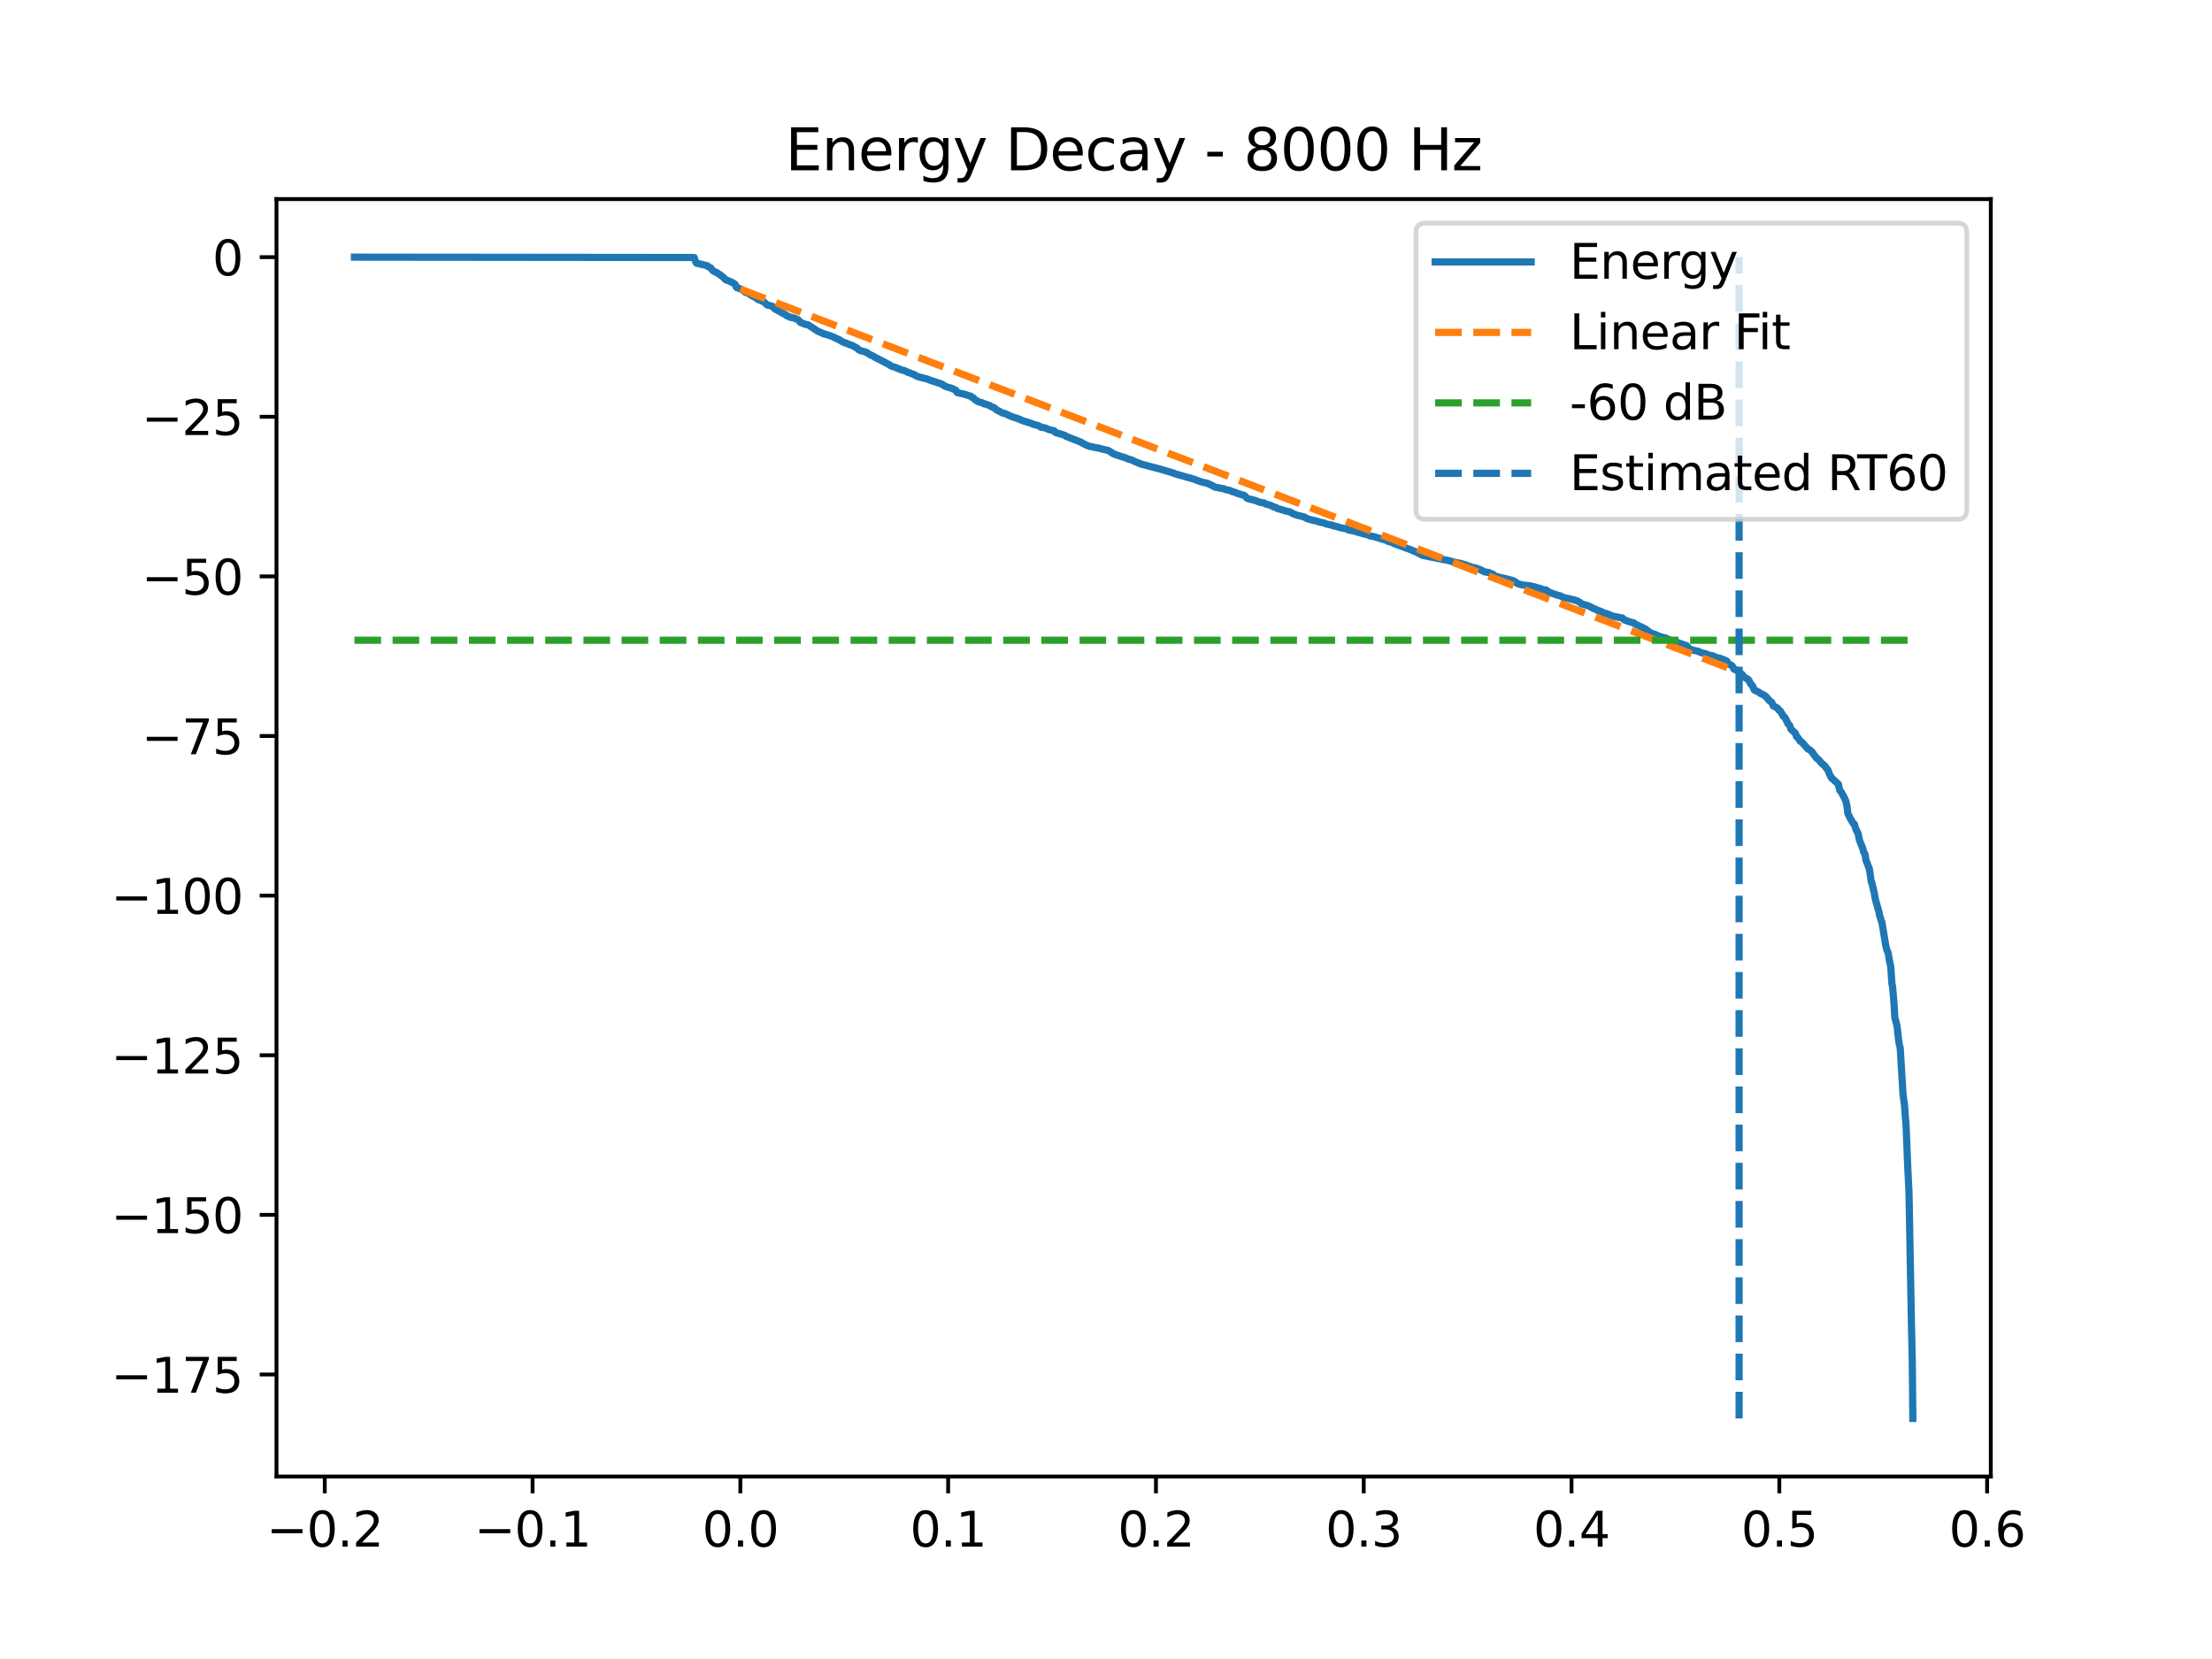 <?xml version="1.0" encoding="utf-8" standalone="no"?>
<!DOCTYPE svg PUBLIC "-//W3C//DTD SVG 1.1//EN"
  "http://www.w3.org/Graphics/SVG/1.1/DTD/svg11.dtd">
<svg xmlns:xlink="http://www.w3.org/1999/xlink" width="460.8pt" height="345.6pt" viewBox="0 0 460.8 345.6" xmlns="http://www.w3.org/2000/svg" version="1.1">
 <defs>
  <style type="text/css">*{stroke-linejoin: round; stroke-linecap: butt}</style>
 </defs>
 <g id="figure_1">
  <g id="patch_1">
   <path d="M 0 345.6 
L 460.8 345.6 
L 460.8 0 
L 0 0 
z
" style="fill: #ffffff"/>
  </g>
  <g id="axes_1">
   <g id="patch_2">
    <path d="M 57.6 307.584 
L 414.72 307.584 
L 414.72 41.472 
L 57.6 41.472 
z
" style="fill: #ffffff"/>
   </g>
   <g id="matplotlib.axis_1">
    <g id="xtick_1">
     <g id="line2d_1">
      <defs>
       <path id="m2e62c36690" d="M 0 0 
L 0 3.5 
" style="stroke: #000000; stroke-width: 0.8"/>
      </defs>
      <g>
       <use xlink:href="#m2e62c36690" x="67.655" y="307.584" style="stroke: #000000; stroke-width: 0.8"/>
      </g>
     </g>
     <g id="text_1">
      <!-- −0.2 -->
      <g transform="translate(55.514 322.182) scale(0.1 -0.1)">
       <defs>
        <path id="DejaVuSans-2212" d="M 678 2272 
L 4684 2272 
L 4684 1741 
L 678 1741 
L 678 2272 
z
" transform="scale(0.016)"/>
        <path id="DejaVuSans-30" d="M 2034 4250 
Q 1547 4250 1301 3770 
Q 1056 3291 1056 2328 
Q 1056 1369 1301 889 
Q 1547 409 2034 409 
Q 2525 409 2770 889 
Q 3016 1369 3016 2328 
Q 3016 3291 2770 3770 
Q 2525 4250 2034 4250 
z
M 2034 4750 
Q 2819 4750 3233 4129 
Q 3647 3509 3647 2328 
Q 3647 1150 3233 529 
Q 2819 -91 2034 -91 
Q 1250 -91 836 529 
Q 422 1150 422 2328 
Q 422 3509 836 4129 
Q 1250 4750 2034 4750 
z
" transform="scale(0.016)"/>
        <path id="DejaVuSans-2e" d="M 684 794 
L 1344 794 
L 1344 0 
L 684 0 
L 684 794 
z
" transform="scale(0.016)"/>
        <path id="DejaVuSans-32" d="M 1228 531 
L 3431 531 
L 3431 0 
L 469 0 
L 469 531 
Q 828 903 1448 1529 
Q 2069 2156 2228 2338 
Q 2531 2678 2651 2914 
Q 2772 3150 2772 3378 
Q 2772 3750 2511 3984 
Q 2250 4219 1831 4219 
Q 1534 4219 1204 4116 
Q 875 4013 500 3803 
L 500 4441 
Q 881 4594 1212 4672 
Q 1544 4750 1819 4750 
Q 2544 4750 2975 4387 
Q 3406 4025 3406 3419 
Q 3406 3131 3298 2873 
Q 3191 2616 2906 2266 
Q 2828 2175 2409 1742 
Q 1991 1309 1228 531 
z
" transform="scale(0.016)"/>
       </defs>
       <use xlink:href="#DejaVuSans-2212"/>
       <use xlink:href="#DejaVuSans-30" transform="translate(83.789 0)"/>
       <use xlink:href="#DejaVuSans-2e" transform="translate(147.412 0)"/>
       <use xlink:href="#DejaVuSans-32" transform="translate(179.199 0)"/>
      </g>
     </g>
    </g>
    <g id="xtick_2">
     <g id="line2d_2">
      <g>
       <use xlink:href="#m2e62c36690" x="110.943" y="307.584" style="stroke: #000000; stroke-width: 0.8"/>
      </g>
     </g>
     <g id="text_2">
      <!-- −0.1 -->
      <g transform="translate(98.801 322.182) scale(0.1 -0.1)">
       <defs>
        <path id="DejaVuSans-31" d="M 794 531 
L 1825 531 
L 1825 4091 
L 703 3866 
L 703 4441 
L 1819 4666 
L 2450 4666 
L 2450 531 
L 3481 531 
L 3481 0 
L 794 0 
L 794 531 
z
" transform="scale(0.016)"/>
       </defs>
       <use xlink:href="#DejaVuSans-2212"/>
       <use xlink:href="#DejaVuSans-30" transform="translate(83.789 0)"/>
       <use xlink:href="#DejaVuSans-2e" transform="translate(147.412 0)"/>
       <use xlink:href="#DejaVuSans-31" transform="translate(179.199 0)"/>
      </g>
     </g>
    </g>
    <g id="xtick_3">
     <g id="line2d_3">
      <g>
       <use xlink:href="#m2e62c36690" x="154.23" y="307.584" style="stroke: #000000; stroke-width: 0.8"/>
      </g>
     </g>
     <g id="text_3">
      <!-- 0.0 -->
      <g transform="translate(146.278 322.182) scale(0.1 -0.1)">
       <use xlink:href="#DejaVuSans-30"/>
       <use xlink:href="#DejaVuSans-2e" transform="translate(63.623 0)"/>
       <use xlink:href="#DejaVuSans-30" transform="translate(95.41 0)"/>
      </g>
     </g>
    </g>
    <g id="xtick_4">
     <g id="line2d_4">
      <g>
       <use xlink:href="#m2e62c36690" x="197.517" y="307.584" style="stroke: #000000; stroke-width: 0.8"/>
      </g>
     </g>
     <g id="text_4">
      <!-- 0.1 -->
      <g transform="translate(189.566 322.182) scale(0.1 -0.1)">
       <use xlink:href="#DejaVuSans-30"/>
       <use xlink:href="#DejaVuSans-2e" transform="translate(63.623 0)"/>
       <use xlink:href="#DejaVuSans-31" transform="translate(95.41 0)"/>
      </g>
     </g>
    </g>
    <g id="xtick_5">
     <g id="line2d_5">
      <g>
       <use xlink:href="#m2e62c36690" x="240.804" y="307.584" style="stroke: #000000; stroke-width: 0.8"/>
      </g>
     </g>
     <g id="text_5">
      <!-- 0.2 -->
      <g transform="translate(232.853 322.182) scale(0.1 -0.1)">
       <use xlink:href="#DejaVuSans-30"/>
       <use xlink:href="#DejaVuSans-2e" transform="translate(63.623 0)"/>
       <use xlink:href="#DejaVuSans-32" transform="translate(95.41 0)"/>
      </g>
     </g>
    </g>
    <g id="xtick_6">
     <g id="line2d_6">
      <g>
       <use xlink:href="#m2e62c36690" x="284.092" y="307.584" style="stroke: #000000; stroke-width: 0.8"/>
      </g>
     </g>
     <g id="text_6">
      <!-- 0.3 -->
      <g transform="translate(276.14 322.182) scale(0.1 -0.1)">
       <defs>
        <path id="DejaVuSans-33" d="M 2597 2516 
Q 3050 2419 3304 2112 
Q 3559 1806 3559 1356 
Q 3559 666 3084 287 
Q 2609 -91 1734 -91 
Q 1441 -91 1130 -33 
Q 819 25 488 141 
L 488 750 
Q 750 597 1062 519 
Q 1375 441 1716 441 
Q 2309 441 2620 675 
Q 2931 909 2931 1356 
Q 2931 1769 2642 2001 
Q 2353 2234 1838 2234 
L 1294 2234 
L 1294 2753 
L 1863 2753 
Q 2328 2753 2575 2939 
Q 2822 3125 2822 3475 
Q 2822 3834 2567 4026 
Q 2313 4219 1838 4219 
Q 1578 4219 1281 4162 
Q 984 4106 628 3988 
L 628 4550 
Q 988 4650 1302 4700 
Q 1616 4750 1894 4750 
Q 2613 4750 3031 4423 
Q 3450 4097 3450 3541 
Q 3450 3153 3228 2886 
Q 3006 2619 2597 2516 
z
" transform="scale(0.016)"/>
       </defs>
       <use xlink:href="#DejaVuSans-30"/>
       <use xlink:href="#DejaVuSans-2e" transform="translate(63.623 0)"/>
       <use xlink:href="#DejaVuSans-33" transform="translate(95.41 0)"/>
      </g>
     </g>
    </g>
    <g id="xtick_7">
     <g id="line2d_7">
      <g>
       <use xlink:href="#m2e62c36690" x="327.379" y="307.584" style="stroke: #000000; stroke-width: 0.8"/>
      </g>
     </g>
     <g id="text_7">
      <!-- 0.4 -->
      <g transform="translate(319.427 322.182) scale(0.1 -0.1)">
       <defs>
        <path id="DejaVuSans-34" d="M 2419 4116 
L 825 1625 
L 2419 1625 
L 2419 4116 
z
M 2253 4666 
L 3047 4666 
L 3047 1625 
L 3713 1625 
L 3713 1100 
L 3047 1100 
L 3047 0 
L 2419 0 
L 2419 1100 
L 313 1100 
L 313 1709 
L 2253 4666 
z
" transform="scale(0.016)"/>
       </defs>
       <use xlink:href="#DejaVuSans-30"/>
       <use xlink:href="#DejaVuSans-2e" transform="translate(63.623 0)"/>
       <use xlink:href="#DejaVuSans-34" transform="translate(95.41 0)"/>
      </g>
     </g>
    </g>
    <g id="xtick_8">
     <g id="line2d_8">
      <g>
       <use xlink:href="#m2e62c36690" x="370.666" y="307.584" style="stroke: #000000; stroke-width: 0.8"/>
      </g>
     </g>
     <g id="text_8">
      <!-- 0.5 -->
      <g transform="translate(362.715 322.182) scale(0.1 -0.1)">
       <defs>
        <path id="DejaVuSans-35" d="M 691 4666 
L 3169 4666 
L 3169 4134 
L 1269 4134 
L 1269 2991 
Q 1406 3038 1543 3061 
Q 1681 3084 1819 3084 
Q 2600 3084 3056 2656 
Q 3513 2228 3513 1497 
Q 3513 744 3044 326 
Q 2575 -91 1722 -91 
Q 1428 -91 1123 -41 
Q 819 9 494 109 
L 494 744 
Q 775 591 1075 516 
Q 1375 441 1709 441 
Q 2250 441 2565 725 
Q 2881 1009 2881 1497 
Q 2881 1984 2565 2268 
Q 2250 2553 1709 2553 
Q 1456 2553 1204 2497 
Q 953 2441 691 2322 
L 691 4666 
z
" transform="scale(0.016)"/>
       </defs>
       <use xlink:href="#DejaVuSans-30"/>
       <use xlink:href="#DejaVuSans-2e" transform="translate(63.623 0)"/>
       <use xlink:href="#DejaVuSans-35" transform="translate(95.41 0)"/>
      </g>
     </g>
    </g>
    <g id="xtick_9">
     <g id="line2d_9">
      <g>
       <use xlink:href="#m2e62c36690" x="413.953" y="307.584" style="stroke: #000000; stroke-width: 0.8"/>
      </g>
     </g>
     <g id="text_9">
      <!-- 0.6 -->
      <g transform="translate(406.002 322.182) scale(0.1 -0.1)">
       <defs>
        <path id="DejaVuSans-36" d="M 2113 2584 
Q 1688 2584 1439 2293 
Q 1191 2003 1191 1497 
Q 1191 994 1439 701 
Q 1688 409 2113 409 
Q 2538 409 2786 701 
Q 3034 994 3034 1497 
Q 3034 2003 2786 2293 
Q 2538 2584 2113 2584 
z
M 3366 4563 
L 3366 3988 
Q 3128 4100 2886 4159 
Q 2644 4219 2406 4219 
Q 1781 4219 1451 3797 
Q 1122 3375 1075 2522 
Q 1259 2794 1537 2939 
Q 1816 3084 2150 3084 
Q 2853 3084 3261 2657 
Q 3669 2231 3669 1497 
Q 3669 778 3244 343 
Q 2819 -91 2113 -91 
Q 1303 -91 875 529 
Q 447 1150 447 2328 
Q 447 3434 972 4092 
Q 1497 4750 2381 4750 
Q 2619 4750 2861 4703 
Q 3103 4656 3366 4563 
z
" transform="scale(0.016)"/>
       </defs>
       <use xlink:href="#DejaVuSans-30"/>
       <use xlink:href="#DejaVuSans-2e" transform="translate(63.623 0)"/>
       <use xlink:href="#DejaVuSans-36" transform="translate(95.41 0)"/>
      </g>
     </g>
    </g>
   </g>
   <g id="matplotlib.axis_2">
    <g id="ytick_1">
     <g id="line2d_10">
      <defs>
       <path id="m731a2d8dc5" d="M 0 0 
L -3.5 0 
" style="stroke: #000000; stroke-width: 0.8"/>
      </defs>
      <g>
       <use xlink:href="#m731a2d8dc5" x="57.6" y="286.33" style="stroke: #000000; stroke-width: 0.8"/>
      </g>
     </g>
     <g id="text_10">
      <!-- −175 -->
      <g transform="translate(23.133 290.13) scale(0.1 -0.1)">
       <defs>
        <path id="DejaVuSans-37" d="M 525 4666 
L 3525 4666 
L 3525 4397 
L 1831 0 
L 1172 0 
L 2766 4134 
L 525 4134 
L 525 4666 
z
" transform="scale(0.016)"/>
       </defs>
       <use xlink:href="#DejaVuSans-2212"/>
       <use xlink:href="#DejaVuSans-31" transform="translate(83.789 0)"/>
       <use xlink:href="#DejaVuSans-37" transform="translate(147.412 0)"/>
       <use xlink:href="#DejaVuSans-35" transform="translate(211.035 0)"/>
      </g>
     </g>
    </g>
    <g id="ytick_2">
     <g id="line2d_11">
      <g>
       <use xlink:href="#m731a2d8dc5" x="57.6" y="253.079" style="stroke: #000000; stroke-width: 0.8"/>
      </g>
     </g>
     <g id="text_11">
      <!-- −150 -->
      <g transform="translate(23.133 256.878) scale(0.1 -0.1)">
       <use xlink:href="#DejaVuSans-2212"/>
       <use xlink:href="#DejaVuSans-31" transform="translate(83.789 0)"/>
       <use xlink:href="#DejaVuSans-35" transform="translate(147.412 0)"/>
       <use xlink:href="#DejaVuSans-30" transform="translate(211.035 0)"/>
      </g>
     </g>
    </g>
    <g id="ytick_3">
     <g id="line2d_12">
      <g>
       <use xlink:href="#m731a2d8dc5" x="57.6" y="219.827" style="stroke: #000000; stroke-width: 0.8"/>
      </g>
     </g>
     <g id="text_12">
      <!-- −125 -->
      <g transform="translate(23.133 223.626) scale(0.1 -0.1)">
       <use xlink:href="#DejaVuSans-2212"/>
       <use xlink:href="#DejaVuSans-31" transform="translate(83.789 0)"/>
       <use xlink:href="#DejaVuSans-32" transform="translate(147.412 0)"/>
       <use xlink:href="#DejaVuSans-35" transform="translate(211.035 0)"/>
      </g>
     </g>
    </g>
    <g id="ytick_4">
     <g id="line2d_13">
      <g>
       <use xlink:href="#m731a2d8dc5" x="57.6" y="186.575" style="stroke: #000000; stroke-width: 0.8"/>
      </g>
     </g>
     <g id="text_13">
      <!-- −100 -->
      <g transform="translate(23.133 190.374) scale(0.1 -0.1)">
       <use xlink:href="#DejaVuSans-2212"/>
       <use xlink:href="#DejaVuSans-31" transform="translate(83.789 0)"/>
       <use xlink:href="#DejaVuSans-30" transform="translate(147.412 0)"/>
       <use xlink:href="#DejaVuSans-30" transform="translate(211.035 0)"/>
      </g>
     </g>
    </g>
    <g id="ytick_5">
     <g id="line2d_14">
      <g>
       <use xlink:href="#m731a2d8dc5" x="57.6" y="153.323" style="stroke: #000000; stroke-width: 0.8"/>
      </g>
     </g>
     <g id="text_14">
      <!-- −75 -->
      <g transform="translate(29.495 157.123) scale(0.1 -0.1)">
       <use xlink:href="#DejaVuSans-2212"/>
       <use xlink:href="#DejaVuSans-37" transform="translate(83.789 0)"/>
       <use xlink:href="#DejaVuSans-35" transform="translate(147.412 0)"/>
      </g>
     </g>
    </g>
    <g id="ytick_6">
     <g id="line2d_15">
      <g>
       <use xlink:href="#m731a2d8dc5" x="57.6" y="120.072" style="stroke: #000000; stroke-width: 0.8"/>
      </g>
     </g>
     <g id="text_15">
      <!-- −50 -->
      <g transform="translate(29.495 123.871) scale(0.1 -0.1)">
       <use xlink:href="#DejaVuSans-2212"/>
       <use xlink:href="#DejaVuSans-35" transform="translate(83.789 0)"/>
       <use xlink:href="#DejaVuSans-30" transform="translate(147.412 0)"/>
      </g>
     </g>
    </g>
    <g id="ytick_7">
     <g id="line2d_16">
      <g>
       <use xlink:href="#m731a2d8dc5" x="57.6" y="86.82" style="stroke: #000000; stroke-width: 0.8"/>
      </g>
     </g>
     <g id="text_16">
      <!-- −25 -->
      <g transform="translate(29.495 90.619) scale(0.1 -0.1)">
       <use xlink:href="#DejaVuSans-2212"/>
       <use xlink:href="#DejaVuSans-32" transform="translate(83.789 0)"/>
       <use xlink:href="#DejaVuSans-35" transform="translate(147.412 0)"/>
      </g>
     </g>
    </g>
    <g id="ytick_8">
     <g id="line2d_17">
      <g>
       <use xlink:href="#m731a2d8dc5" x="57.6" y="53.568" style="stroke: #000000; stroke-width: 0.8"/>
      </g>
     </g>
     <g id="text_17">
      <!-- 0 -->
      <g transform="translate(44.237 57.367) scale(0.1 -0.1)">
       <use xlink:href="#DejaVuSans-30"/>
      </g>
     </g>
    </g>
   </g>
   <g id="line2d_18">
    <path d="M 73.833 53.568 
L 144.607 53.642 
L 144.869 54.41 
L 144.932 54.511 
L 145.085 54.819 
L 147.322 55.348 
L 147.475 55.51 
L 148.115 55.843 
L 148.287 56.137 
L 148.458 56.292 
L 148.602 56.452 
L 148.855 56.602 
L 149.162 56.705 
L 149.333 56.812 
L 149.946 57.191 
L 150.118 57.337 
L 150.614 57.697 
L 150.758 57.855 
L 151.155 58.264 
L 151.317 58.322 
L 152.372 58.757 
L 152.652 58.917 
L 153.157 59.256 
L 153.31 59.651 
L 153.364 59.75 
L 153.535 59.949 
L 153.806 59.981 
L 153.986 60.086 
L 154.266 60.224 
L 154.582 60.352 
L 154.771 60.49 
L 154.924 60.589 
L 155.159 60.772 
L 155.249 60.885 
L 155.438 60.93 
L 155.781 61.031 
L 156.033 61.209 
L 156.412 61.44 
L 156.566 61.545 
L 156.863 61.723 
L 157.711 62.141 
L 157.873 62.373 
L 158.531 62.616 
L 158.694 62.712 
L 158.91 62.77 
L 159.235 62.973 
L 159.812 63.53 
L 160.299 63.646 
L 160.588 63.719 
L 160.984 63.841 
L 161.336 64.273 
L 161.715 64.522 
L 161.985 64.614 
L 162.112 64.742 
L 162.463 64.912 
L 162.662 65.023 
L 162.842 65.162 
L 163.23 65.31 
L 163.455 65.424 
L 163.924 65.809 
L 164.078 65.848 
L 164.411 65.972 
L 164.574 66.087 
L 165.268 66.205 
L 165.593 66.312 
L 165.764 66.434 
L 166.179 66.562 
L 166.386 66.722 
L 166.765 67.192 
L 167.144 67.302 
L 167.775 67.571 
L 168.37 67.674 
L 168.587 67.828 
L 170.318 68.974 
L 171.346 69.417 
L 171.536 69.528 
L 172.041 69.646 
L 172.952 69.944 
L 173.195 70.041 
L 173.511 70.161 
L 173.691 70.225 
L 174.07 70.459 
L 174.385 70.565 
L 174.584 70.67 
L 174.881 70.788 
L 175.116 70.982 
L 175.332 71.08 
L 175.477 71.201 
L 176.162 71.448 
L 176.306 71.505 
L 176.568 71.611 
L 177.199 71.862 
L 177.542 71.982 
L 178.29 72.389 
L 178.579 72.539 
L 178.75 72.74 
L 178.867 72.82 
L 179.012 72.94 
L 179.291 73.055 
L 179.878 73.199 
L 180.455 73.384 
L 180.797 73.57 
L 180.924 73.698 
L 181.131 73.819 
L 181.952 74.229 
L 182.186 74.365 
L 182.403 74.504 
L 182.583 74.616 
L 182.917 74.734 
L 183.106 74.844 
L 185.406 76.056 
L 185.505 76.163 
L 185.766 76.305 
L 186.605 76.554 
L 186.849 76.698 
L 187.209 76.807 
L 187.588 76.982 
L 187.768 77.059 
L 188.255 77.17 
L 188.76 77.356 
L 189.085 77.544 
L 189.554 77.689 
L 189.779 77.795 
L 190.005 77.89 
L 190.483 78.037 
L 190.654 78.205 
L 190.934 78.326 
L 191.078 78.391 
L 191.394 78.507 
L 191.89 78.632 
L 193.062 78.938 
L 193.324 79.02 
L 193.612 79.153 
L 196.137 79.993 
L 196.399 80.16 
L 196.651 80.276 
L 196.823 80.442 
L 197.156 80.559 
L 197.472 80.665 
L 198.157 80.859 
L 199.104 81.286 
L 199.393 81.763 
L 200.078 81.946 
L 200.583 82.045 
L 201.061 82.173 
L 201.729 82.395 
L 202.27 82.562 
L 202.423 82.746 
L 202.73 82.852 
L 202.982 83.144 
L 203.514 83.506 
L 203.686 83.653 
L 204.714 83.936 
L 204.876 84.082 
L 205.399 84.199 
L 206.193 84.504 
L 206.373 84.612 
L 206.553 84.756 
L 206.995 84.87 
L 207.338 85.145 
L 207.536 85.339 
L 208.691 85.951 
L 208.862 86.056 
L 209.556 86.208 
L 209.935 86.442 
L 210.161 86.517 
L 210.404 86.642 
L 210.81 86.79 
L 211.071 86.896 
L 211.261 86.95 
L 211.766 87.112 
L 211.955 87.165 
L 212.271 87.299 
L 213.11 87.665 
L 213.56 87.798 
L 214.913 88.215 
L 215.184 88.379 
L 216.149 88.608 
L 216.5 88.729 
L 216.843 89.009 
L 217.132 89.043 
L 217.763 89.154 
L 218.061 89.3 
L 218.403 89.453 
L 218.575 89.503 
L 219.603 89.742 
L 219.801 90.031 
L 219.945 90.127 
L 220.414 90.252 
L 220.811 90.376 
L 221.722 90.647 
L 221.875 90.738 
L 222.038 90.856 
L 222.182 90.94 
L 222.804 91.156 
L 222.984 91.278 
L 223.417 91.395 
L 223.598 91.5 
L 223.904 91.606 
L 224.301 91.751 
L 224.68 91.922 
L 224.923 91.994 
L 225.176 92.125 
L 226.348 92.765 
L 226.493 92.805 
L 226.871 92.937 
L 227.043 92.998 
L 227.683 93.109 
L 227.908 93.188 
L 228.864 93.35 
L 229.955 93.642 
L 230.253 93.706 
L 230.758 93.808 
L 230.92 93.868 
L 231.579 94.272 
L 231.741 94.417 
L 231.958 94.527 
L 232.246 94.652 
L 233.752 95.166 
L 234.293 95.309 
L 235.006 95.609 
L 235.917 95.88 
L 236.106 96.007 
L 237.053 96.419 
L 237.206 96.449 
L 237.45 96.556 
L 237.603 96.641 
L 242.112 97.845 
L 242.5 97.959 
L 242.662 98.014 
L 244.394 98.527 
L 244.718 98.685 
L 248.849 99.858 
L 249.101 99.972 
L 249.516 100.122 
L 249.886 100.261 
L 250.625 100.475 
L 250.769 100.524 
L 251.41 100.634 
L 252.907 101.336 
L 253.042 101.464 
L 255.044 101.842 
L 255.351 102.003 
L 256.171 102.145 
L 256.424 102.294 
L 256.622 102.379 
L 257.425 102.608 
L 257.741 102.786 
L 259.265 103.234 
L 259.697 103.712 
L 259.896 103.849 
L 261.167 104.175 
L 261.546 104.285 
L 261.699 104.344 
L 261.997 104.462 
L 262.547 104.664 
L 263.368 104.78 
L 263.593 104.946 
L 263.729 105.021 
L 264.225 105.141 
L 264.432 105.198 
L 264.757 105.309 
L 265.37 105.63 
L 265.848 105.737 
L 266.1 105.94 
L 266.551 106.048 
L 266.93 106.168 
L 267.372 106.291 
L 267.715 106.442 
L 267.922 106.487 
L 268.689 106.613 
L 268.941 106.776 
L 269.085 106.837 
L 269.302 107.006 
L 269.437 107.057 
L 269.951 107.222 
L 270.141 107.324 
L 270.492 107.392 
L 271.214 107.577 
L 271.619 107.68 
L 271.926 107.808 
L 272.079 107.95 
L 272.44 108.071 
L 272.837 108.221 
L 273.477 108.359 
L 273.658 108.414 
L 274.388 108.555 
L 274.632 108.692 
L 275.101 108.802 
L 275.56 108.895 
L 276.056 109.014 
L 276.291 109.157 
L 277.337 109.365 
L 277.59 109.422 
L 277.698 109.532 
L 277.914 109.576 
L 278.491 109.686 
L 278.888 109.818 
L 279.24 109.933 
L 279.943 110.063 
L 280.457 110.173 
L 280.62 110.246 
L 280.854 110.375 
L 281.016 110.444 
L 281.792 110.557 
L 284.272 111.274 
L 284.912 111.393 
L 285.363 111.644 
L 286.067 111.756 
L 287.708 112.235 
L 287.924 112.317 
L 288.447 112.43 
L 289.016 112.664 
L 289.187 112.781 
L 290.044 113.011 
L 290.224 113.11 
L 290.377 113.23 
L 293.633 114.422 
L 293.84 114.508 
L 294.129 114.612 
L 294.544 114.801 
L 294.787 114.918 
L 295.076 115.032 
L 295.337 115.155 
L 296.185 115.632 
L 296.6 115.742 
L 299.567 116.338 
L 299.774 116.385 
L 302.002 116.822 
L 302.182 116.902 
L 302.606 117.015 
L 303.237 117.168 
L 303.427 117.201 
L 304.004 117.314 
L 304.374 117.398 
L 305.438 117.696 
L 305.753 117.88 
L 306.258 117.999 
L 306.475 118.126 
L 306.736 118.199 
L 307.413 118.312 
L 308.143 118.595 
L 308.333 118.639 
L 308.549 118.762 
L 308.729 118.852 
L 309 118.995 
L 309.252 119.124 
L 310.109 119.266 
L 310.262 119.305 
L 310.434 119.421 
L 310.587 119.532 
L 310.912 119.577 
L 311.11 119.682 
L 311.336 119.952 
L 312.364 120.253 
L 312.797 120.365 
L 313.148 120.423 
L 314.077 120.635 
L 314.375 120.747 
L 314.898 120.864 
L 315.565 121.128 
L 315.809 121.345 
L 315.962 121.456 
L 316.178 121.592 
L 316.539 121.701 
L 316.783 121.768 
L 317.342 121.88 
L 318.938 122.064 
L 319.885 122.33 
L 320.227 122.43 
L 321.021 122.639 
L 321.174 122.764 
L 322.148 122.937 
L 322.329 123.088 
L 322.5 123.261 
L 323.231 123.56 
L 323.411 123.624 
L 324.277 123.92 
L 324.439 123.999 
L 325.025 124.115 
L 325.584 124.429 
L 327.974 124.978 
L 328.182 125.066 
L 328.587 125.177 
L 328.903 125.397 
L 329.219 125.54 
L 329.462 125.795 
L 330.445 126.081 
L 330.86 126.196 
L 331.076 126.305 
L 331.699 126.617 
L 331.888 126.741 
L 332.402 126.899 
L 332.519 126.998 
L 332.682 127.124 
L 333.178 127.239 
L 333.583 127.414 
L 333.782 127.524 
L 334.161 127.711 
L 334.648 127.824 
L 334.963 127.93 
L 335.107 127.997 
L 335.865 128.313 
L 336.045 128.371 
L 337.993 128.751 
L 338.417 129.157 
L 339.193 129.422 
L 339.346 129.495 
L 339.95 129.658 
L 340.365 129.753 
L 340.573 129.974 
L 342.602 130.933 
L 342.782 131.05 
L 343.043 131.252 
L 343.269 131.396 
L 343.512 131.61 
L 343.81 131.802 
L 343.981 131.924 
L 344.775 132.154 
L 345.271 132.385 
L 345.578 132.506 
L 345.785 132.621 
L 347.084 132.935 
L 347.949 133.383 
L 348.337 133.533 
L 348.878 133.695 
L 349.311 133.804 
L 351.385 134.516 
L 351.8 135.093 
L 352.449 135.365 
L 352.873 135.49 
L 353.189 135.555 
L 353.892 135.701 
L 354.208 135.909 
L 354.424 135.967 
L 355.245 136.171 
L 355.471 136.248 
L 355.759 136.384 
L 356.048 136.476 
L 356.652 136.588 
L 356.913 136.661 
L 357.265 136.819 
L 357.473 136.985 
L 358.257 137.109 
L 358.41 137.186 
L 359.267 137.482 
L 359.402 137.545 
L 359.727 137.733 
L 360.088 138.295 
L 360.449 138.488 
L 360.701 138.614 
L 360.836 138.714 
L 361.242 139.405 
L 361.585 139.513 
L 362.189 139.966 
L 362.433 140.075 
L 363.055 140.65 
L 363.28 141.046 
L 363.542 141.19 
L 363.731 141.296 
L 364.047 141.433 
L 364.308 141.667 
L 364.552 142.23 
L 364.786 142.545 
L 365.003 142.771 
L 365.165 143.034 
L 365.436 143.713 
L 365.634 143.83 
L 365.787 143.901 
L 366.464 144.228 
L 366.626 144.396 
L 366.761 144.484 
L 367.041 144.599 
L 367.302 144.709 
L 367.862 145.058 
L 368.168 145.484 
L 368.312 145.594 
L 368.493 145.868 
L 369.106 146.335 
L 369.395 147.042 
L 370.062 147.387 
L 370.323 147.545 
L 370.513 147.891 
L 370.666 147.955 
L 370.838 148.085 
L 370.946 148.268 
L 371.117 148.509 
L 371.189 148.642 
L 371.379 149.031 
L 371.514 149.224 
L 371.721 149.337 
L 371.857 149.542 
L 372.01 149.777 
L 372.163 150.142 
L 372.479 150.784 
L 372.569 150.908 
L 372.813 151.089 
L 372.948 151.467 
L 373.083 151.9 
L 373.94 152.679 
L 374.03 152.772 
L 374.273 153.473 
L 374.454 153.581 
L 374.58 153.771 
L 374.715 153.905 
L 374.769 154.023 
L 375.013 154.41 
L 375.283 154.513 
L 376.636 156.037 
L 376.925 156.149 
L 377.078 156.279 
L 377.258 156.417 
L 377.403 156.538 
L 378.413 157.932 
L 378.629 158.065 
L 378.828 158.241 
L 379.053 158.472 
L 379.224 158.714 
L 379.459 158.969 
L 379.603 159.112 
L 379.775 159.228 
L 380.243 159.666 
L 380.424 159.987 
L 380.821 160.43 
L 381.055 161.127 
L 381.082 161.221 
L 381.56 162.108 
L 381.75 162.236 
L 382.967 163.356 
L 383.084 163.993 
L 383.283 164.698 
L 383.463 164.869 
L 383.607 165.085 
L 384.266 166.299 
L 384.41 166.692 
L 384.509 166.813 
L 384.771 168.008 
L 384.942 169.459 
L 385.086 169.79 
L 385.176 169.885 
L 385.402 170.426 
L 385.465 170.536 
L 386.078 171.534 
L 386.286 171.667 
L 386.466 172.293 
L 386.746 173.033 
L 386.863 173.244 
L 387.016 173.524 
L 387.061 173.572 
L 387.305 174.733 
L 387.377 175.088 
L 387.512 175.386 
L 387.62 175.704 
L 387.756 176.048 
L 387.819 176.115 
L 388.008 176.699 
L 388.062 176.793 
L 388.243 177.535 
L 388.351 177.632 
L 388.495 177.915 
L 388.531 177.991 
L 388.712 179.259 
L 388.901 179.643 
L 389.135 180.251 
L 389.289 180.666 
L 389.37 180.776 
L 389.388 180.881 
L 389.541 181.777 
L 389.559 181.823 
L 389.812 183.703 
L 389.911 183.813 
L 390.028 184.262 
L 390.371 185.745 
L 390.425 185.864 
L 390.596 186.969 
L 390.759 187.646 
L 391.408 189.935 
L 391.57 190.793 
L 391.615 190.861 
L 391.958 191.998 
L 392.03 192.073 
L 392.815 196.849 
L 392.977 197.557 
L 393.121 198.034 
L 393.203 198.13 
L 393.383 198.737 
L 393.41 198.96 
L 393.581 199.989 
L 393.87 201.337 
L 394.141 205.134 
L 394.24 205.36 
L 394.537 208.742 
L 394.736 212.016 
L 394.979 212.953 
L 395.024 213.04 
L 395.223 213.968 
L 395.43 215.958 
L 395.619 217.401 
L 395.845 218.315 
L 396.44 228.094 
L 396.467 228.196 
L 396.765 230.454 
L 396.927 232.785 
L 397.053 234.103 
L 397.288 239.9 
L 397.432 243.451 
L 397.676 248.279 
L 398.19 275.932 
L 398.37 284.004 
L 398.478 295.488 
L 398.478 295.488 
" clip-path="url(#p4d57a125dd)" style="fill: none; stroke: #1f77b4; stroke-width: 1.5; stroke-linecap: square"/>
   </g>
   <g id="line2d_19">
    <path d="M 154.23 60.219 
L 362.288 140.023 
" clip-path="url(#p4d57a125dd)" style="fill: none; stroke-dasharray: 5.55,2.4; stroke-dashoffset: 0; stroke: #ff7f0e; stroke-width: 1.5"/>
   </g>
   <g id="line2d_20">
    <path d="M 73.833 133.372 
L 398.487 133.372 
L 398.487 133.372 
" clip-path="url(#p4d57a125dd)" style="fill: none; stroke-dasharray: 5.55,2.4; stroke-dashoffset: 0; stroke: #2ca02c; stroke-width: 1.5"/>
   </g>
   <g id="LineCollection_1">
    <path d="M 362.288 295.488 
L 362.288 53.568 
" clip-path="url(#p4d57a125dd)" style="fill: none; stroke-dasharray: 5.55,2.4; stroke-dashoffset: 0; stroke: #1f77b4; stroke-width: 1.5"/>
   </g>
   <g id="patch_3">
    <path d="M 57.6 307.584 
L 57.6 41.472 
" style="fill: none; stroke: #000000; stroke-width: 0.8; stroke-linejoin: miter; stroke-linecap: square"/>
   </g>
   <g id="patch_4">
    <path d="M 414.72 307.584 
L 414.72 41.472 
" style="fill: none; stroke: #000000; stroke-width: 0.8; stroke-linejoin: miter; stroke-linecap: square"/>
   </g>
   <g id="patch_5">
    <path d="M 57.6 307.584 
L 414.72 307.584 
" style="fill: none; stroke: #000000; stroke-width: 0.8; stroke-linejoin: miter; stroke-linecap: square"/>
   </g>
   <g id="patch_6">
    <path d="M 57.6 41.472 
L 414.72 41.472 
" style="fill: none; stroke: #000000; stroke-width: 0.8; stroke-linejoin: miter; stroke-linecap: square"/>
   </g>
   <g id="text_18">
    <!-- Energy Decay - 8000 Hz -->
    <g transform="translate(163.59 35.472) scale(0.12 -0.12)">
     <defs>
      <path id="DejaVuSans-45" d="M 628 4666 
L 3578 4666 
L 3578 4134 
L 1259 4134 
L 1259 2753 
L 3481 2753 
L 3481 2222 
L 1259 2222 
L 1259 531 
L 3634 531 
L 3634 0 
L 628 0 
L 628 4666 
z
" transform="scale(0.016)"/>
      <path id="DejaVuSans-6e" d="M 3513 2113 
L 3513 0 
L 2938 0 
L 2938 2094 
Q 2938 2591 2744 2837 
Q 2550 3084 2163 3084 
Q 1697 3084 1428 2787 
Q 1159 2491 1159 1978 
L 1159 0 
L 581 0 
L 581 3500 
L 1159 3500 
L 1159 2956 
Q 1366 3272 1645 3428 
Q 1925 3584 2291 3584 
Q 2894 3584 3203 3211 
Q 3513 2838 3513 2113 
z
" transform="scale(0.016)"/>
      <path id="DejaVuSans-65" d="M 3597 1894 
L 3597 1613 
L 953 1613 
Q 991 1019 1311 708 
Q 1631 397 2203 397 
Q 2534 397 2845 478 
Q 3156 559 3463 722 
L 3463 178 
Q 3153 47 2828 -22 
Q 2503 -91 2169 -91 
Q 1331 -91 842 396 
Q 353 884 353 1716 
Q 353 2575 817 3079 
Q 1281 3584 2069 3584 
Q 2775 3584 3186 3129 
Q 3597 2675 3597 1894 
z
M 3022 2063 
Q 3016 2534 2758 2815 
Q 2500 3097 2075 3097 
Q 1594 3097 1305 2825 
Q 1016 2553 972 2059 
L 3022 2063 
z
" transform="scale(0.016)"/>
      <path id="DejaVuSans-72" d="M 2631 2963 
Q 2534 3019 2420 3045 
Q 2306 3072 2169 3072 
Q 1681 3072 1420 2755 
Q 1159 2438 1159 1844 
L 1159 0 
L 581 0 
L 581 3500 
L 1159 3500 
L 1159 2956 
Q 1341 3275 1631 3429 
Q 1922 3584 2338 3584 
Q 2397 3584 2469 3576 
Q 2541 3569 2628 3553 
L 2631 2963 
z
" transform="scale(0.016)"/>
      <path id="DejaVuSans-67" d="M 2906 1791 
Q 2906 2416 2648 2759 
Q 2391 3103 1925 3103 
Q 1463 3103 1205 2759 
Q 947 2416 947 1791 
Q 947 1169 1205 825 
Q 1463 481 1925 481 
Q 2391 481 2648 825 
Q 2906 1169 2906 1791 
z
M 3481 434 
Q 3481 -459 3084 -895 
Q 2688 -1331 1869 -1331 
Q 1566 -1331 1297 -1286 
Q 1028 -1241 775 -1147 
L 775 -588 
Q 1028 -725 1275 -790 
Q 1522 -856 1778 -856 
Q 2344 -856 2625 -561 
Q 2906 -266 2906 331 
L 2906 616 
Q 2728 306 2450 153 
Q 2172 0 1784 0 
Q 1141 0 747 490 
Q 353 981 353 1791 
Q 353 2603 747 3093 
Q 1141 3584 1784 3584 
Q 2172 3584 2450 3431 
Q 2728 3278 2906 2969 
L 2906 3500 
L 3481 3500 
L 3481 434 
z
" transform="scale(0.016)"/>
      <path id="DejaVuSans-79" d="M 2059 -325 
Q 1816 -950 1584 -1140 
Q 1353 -1331 966 -1331 
L 506 -1331 
L 506 -850 
L 844 -850 
Q 1081 -850 1212 -737 
Q 1344 -625 1503 -206 
L 1606 56 
L 191 3500 
L 800 3500 
L 1894 763 
L 2988 3500 
L 3597 3500 
L 2059 -325 
z
" transform="scale(0.016)"/>
      <path id="DejaVuSans-20" transform="scale(0.016)"/>
      <path id="DejaVuSans-44" d="M 1259 4147 
L 1259 519 
L 2022 519 
Q 2988 519 3436 956 
Q 3884 1394 3884 2338 
Q 3884 3275 3436 3711 
Q 2988 4147 2022 4147 
L 1259 4147 
z
M 628 4666 
L 1925 4666 
Q 3281 4666 3915 4102 
Q 4550 3538 4550 2338 
Q 4550 1131 3912 565 
Q 3275 0 1925 0 
L 628 0 
L 628 4666 
z
" transform="scale(0.016)"/>
      <path id="DejaVuSans-63" d="M 3122 3366 
L 3122 2828 
Q 2878 2963 2633 3030 
Q 2388 3097 2138 3097 
Q 1578 3097 1268 2742 
Q 959 2388 959 1747 
Q 959 1106 1268 751 
Q 1578 397 2138 397 
Q 2388 397 2633 464 
Q 2878 531 3122 666 
L 3122 134 
Q 2881 22 2623 -34 
Q 2366 -91 2075 -91 
Q 1284 -91 818 406 
Q 353 903 353 1747 
Q 353 2603 823 3093 
Q 1294 3584 2113 3584 
Q 2378 3584 2631 3529 
Q 2884 3475 3122 3366 
z
" transform="scale(0.016)"/>
      <path id="DejaVuSans-61" d="M 2194 1759 
Q 1497 1759 1228 1600 
Q 959 1441 959 1056 
Q 959 750 1161 570 
Q 1363 391 1709 391 
Q 2188 391 2477 730 
Q 2766 1069 2766 1631 
L 2766 1759 
L 2194 1759 
z
M 3341 1997 
L 3341 0 
L 2766 0 
L 2766 531 
Q 2569 213 2275 61 
Q 1981 -91 1556 -91 
Q 1019 -91 701 211 
Q 384 513 384 1019 
Q 384 1609 779 1909 
Q 1175 2209 1959 2209 
L 2766 2209 
L 2766 2266 
Q 2766 2663 2505 2880 
Q 2244 3097 1772 3097 
Q 1472 3097 1187 3025 
Q 903 2953 641 2809 
L 641 3341 
Q 956 3463 1253 3523 
Q 1550 3584 1831 3584 
Q 2591 3584 2966 3190 
Q 3341 2797 3341 1997 
z
" transform="scale(0.016)"/>
      <path id="DejaVuSans-2d" d="M 313 2009 
L 1997 2009 
L 1997 1497 
L 313 1497 
L 313 2009 
z
" transform="scale(0.016)"/>
      <path id="DejaVuSans-38" d="M 2034 2216 
Q 1584 2216 1326 1975 
Q 1069 1734 1069 1313 
Q 1069 891 1326 650 
Q 1584 409 2034 409 
Q 2484 409 2743 651 
Q 3003 894 3003 1313 
Q 3003 1734 2745 1975 
Q 2488 2216 2034 2216 
z
M 1403 2484 
Q 997 2584 770 2862 
Q 544 3141 544 3541 
Q 544 4100 942 4425 
Q 1341 4750 2034 4750 
Q 2731 4750 3128 4425 
Q 3525 4100 3525 3541 
Q 3525 3141 3298 2862 
Q 3072 2584 2669 2484 
Q 3125 2378 3379 2068 
Q 3634 1759 3634 1313 
Q 3634 634 3220 271 
Q 2806 -91 2034 -91 
Q 1263 -91 848 271 
Q 434 634 434 1313 
Q 434 1759 690 2068 
Q 947 2378 1403 2484 
z
M 1172 3481 
Q 1172 3119 1398 2916 
Q 1625 2713 2034 2713 
Q 2441 2713 2670 2916 
Q 2900 3119 2900 3481 
Q 2900 3844 2670 4047 
Q 2441 4250 2034 4250 
Q 1625 4250 1398 4047 
Q 1172 3844 1172 3481 
z
" transform="scale(0.016)"/>
      <path id="DejaVuSans-48" d="M 628 4666 
L 1259 4666 
L 1259 2753 
L 3553 2753 
L 3553 4666 
L 4184 4666 
L 4184 0 
L 3553 0 
L 3553 2222 
L 1259 2222 
L 1259 0 
L 628 0 
L 628 4666 
z
" transform="scale(0.016)"/>
      <path id="DejaVuSans-7a" d="M 353 3500 
L 3084 3500 
L 3084 2975 
L 922 459 
L 3084 459 
L 3084 0 
L 275 0 
L 275 525 
L 2438 3041 
L 353 3041 
L 353 3500 
z
" transform="scale(0.016)"/>
     </defs>
     <use xlink:href="#DejaVuSans-45"/>
     <use xlink:href="#DejaVuSans-6e" transform="translate(63.184 0)"/>
     <use xlink:href="#DejaVuSans-65" transform="translate(126.562 0)"/>
     <use xlink:href="#DejaVuSans-72" transform="translate(188.086 0)"/>
     <use xlink:href="#DejaVuSans-67" transform="translate(227.449 0)"/>
     <use xlink:href="#DejaVuSans-79" transform="translate(290.926 0)"/>
     <use xlink:href="#DejaVuSans-20" transform="translate(350.105 0)"/>
     <use xlink:href="#DejaVuSans-44" transform="translate(381.893 0)"/>
     <use xlink:href="#DejaVuSans-65" transform="translate(458.895 0)"/>
     <use xlink:href="#DejaVuSans-63" transform="translate(520.418 0)"/>
     <use xlink:href="#DejaVuSans-61" transform="translate(575.398 0)"/>
     <use xlink:href="#DejaVuSans-79" transform="translate(636.678 0)"/>
     <use xlink:href="#DejaVuSans-20" transform="translate(695.857 0)"/>
     <use xlink:href="#DejaVuSans-2d" transform="translate(727.645 0)"/>
     <use xlink:href="#DejaVuSans-20" transform="translate(763.729 0)"/>
     <use xlink:href="#DejaVuSans-38" transform="translate(795.516 0)"/>
     <use xlink:href="#DejaVuSans-30" transform="translate(859.139 0)"/>
     <use xlink:href="#DejaVuSans-30" transform="translate(922.762 0)"/>
     <use xlink:href="#DejaVuSans-30" transform="translate(986.385 0)"/>
     <use xlink:href="#DejaVuSans-20" transform="translate(1050.008 0)"/>
     <use xlink:href="#DejaVuSans-48" transform="translate(1081.795 0)"/>
     <use xlink:href="#DejaVuSans-7a" transform="translate(1156.99 0)"/>
    </g>
   </g>
   <g id="legend_1">
    <g id="patch_7">
     <path d="M 296.968 108.184 
L 407.72 108.184 
Q 409.72 108.184 409.72 106.184 
L 409.72 48.472 
Q 409.72 46.472 407.72 46.472 
L 296.968 46.472 
Q 294.968 46.472 294.968 48.472 
L 294.968 106.184 
Q 294.968 108.184 296.968 108.184 
z
" style="fill: #ffffff; opacity: 0.8; stroke: #cccccc; stroke-linejoin: miter"/>
    </g>
    <g id="line2d_21">
     <path d="M 298.968 54.57 
L 308.968 54.57 
L 318.968 54.57 
" style="fill: none; stroke: #1f77b4; stroke-width: 1.5; stroke-linecap: square"/>
    </g>
    <g id="text_19">
     <!-- Energy -->
     <g transform="translate(326.968 58.07) scale(0.1 -0.1)">
      <use xlink:href="#DejaVuSans-45"/>
      <use xlink:href="#DejaVuSans-6e" transform="translate(63.184 0)"/>
      <use xlink:href="#DejaVuSans-65" transform="translate(126.562 0)"/>
      <use xlink:href="#DejaVuSans-72" transform="translate(188.086 0)"/>
      <use xlink:href="#DejaVuSans-67" transform="translate(227.449 0)"/>
      <use xlink:href="#DejaVuSans-79" transform="translate(290.926 0)"/>
     </g>
    </g>
    <g id="line2d_22">
     <path d="M 298.968 69.249 
L 308.968 69.249 
L 318.968 69.249 
" style="fill: none; stroke-dasharray: 5.55,2.4; stroke-dashoffset: 0; stroke: #ff7f0e; stroke-width: 1.5"/>
    </g>
    <g id="text_20">
     <!-- Linear Fit -->
     <g transform="translate(326.968 72.749) scale(0.1 -0.1)">
      <defs>
       <path id="DejaVuSans-4c" d="M 628 4666 
L 1259 4666 
L 1259 531 
L 3531 531 
L 3531 0 
L 628 0 
L 628 4666 
z
" transform="scale(0.016)"/>
       <path id="DejaVuSans-69" d="M 603 3500 
L 1178 3500 
L 1178 0 
L 603 0 
L 603 3500 
z
M 603 4863 
L 1178 4863 
L 1178 4134 
L 603 4134 
L 603 4863 
z
" transform="scale(0.016)"/>
       <path id="DejaVuSans-46" d="M 628 4666 
L 3309 4666 
L 3309 4134 
L 1259 4134 
L 1259 2759 
L 3109 2759 
L 3109 2228 
L 1259 2228 
L 1259 0 
L 628 0 
L 628 4666 
z
" transform="scale(0.016)"/>
       <path id="DejaVuSans-74" d="M 1172 4494 
L 1172 3500 
L 2356 3500 
L 2356 3053 
L 1172 3053 
L 1172 1153 
Q 1172 725 1289 603 
Q 1406 481 1766 481 
L 2356 481 
L 2356 0 
L 1766 0 
Q 1100 0 847 248 
Q 594 497 594 1153 
L 594 3053 
L 172 3053 
L 172 3500 
L 594 3500 
L 594 4494 
L 1172 4494 
z
" transform="scale(0.016)"/>
      </defs>
      <use xlink:href="#DejaVuSans-4c"/>
      <use xlink:href="#DejaVuSans-69" transform="translate(55.713 0)"/>
      <use xlink:href="#DejaVuSans-6e" transform="translate(83.496 0)"/>
      <use xlink:href="#DejaVuSans-65" transform="translate(146.875 0)"/>
      <use xlink:href="#DejaVuSans-61" transform="translate(208.398 0)"/>
      <use xlink:href="#DejaVuSans-72" transform="translate(269.678 0)"/>
      <use xlink:href="#DejaVuSans-20" transform="translate(310.791 0)"/>
      <use xlink:href="#DejaVuSans-46" transform="translate(342.578 0)"/>
      <use xlink:href="#DejaVuSans-69" transform="translate(392.848 0)"/>
      <use xlink:href="#DejaVuSans-74" transform="translate(420.631 0)"/>
     </g>
    </g>
    <g id="line2d_23">
     <path d="M 298.968 83.927 
L 308.968 83.927 
L 318.968 83.927 
" style="fill: none; stroke-dasharray: 5.55,2.4; stroke-dashoffset: 0; stroke: #2ca02c; stroke-width: 1.5"/>
    </g>
    <g id="text_21">
     <!-- -60 dB -->
     <g transform="translate(326.968 87.427) scale(0.1 -0.1)">
      <defs>
       <path id="DejaVuSans-64" d="M 2906 2969 
L 2906 4863 
L 3481 4863 
L 3481 0 
L 2906 0 
L 2906 525 
Q 2725 213 2448 61 
Q 2172 -91 1784 -91 
Q 1150 -91 751 415 
Q 353 922 353 1747 
Q 353 2572 751 3078 
Q 1150 3584 1784 3584 
Q 2172 3584 2448 3432 
Q 2725 3281 2906 2969 
z
M 947 1747 
Q 947 1113 1208 752 
Q 1469 391 1925 391 
Q 2381 391 2643 752 
Q 2906 1113 2906 1747 
Q 2906 2381 2643 2742 
Q 2381 3103 1925 3103 
Q 1469 3103 1208 2742 
Q 947 2381 947 1747 
z
" transform="scale(0.016)"/>
       <path id="DejaVuSans-42" d="M 1259 2228 
L 1259 519 
L 2272 519 
Q 2781 519 3026 730 
Q 3272 941 3272 1375 
Q 3272 1813 3026 2020 
Q 2781 2228 2272 2228 
L 1259 2228 
z
M 1259 4147 
L 1259 2741 
L 2194 2741 
Q 2656 2741 2882 2914 
Q 3109 3088 3109 3444 
Q 3109 3797 2882 3972 
Q 2656 4147 2194 4147 
L 1259 4147 
z
M 628 4666 
L 2241 4666 
Q 2963 4666 3353 4366 
Q 3744 4066 3744 3513 
Q 3744 3084 3544 2831 
Q 3344 2578 2956 2516 
Q 3422 2416 3680 2098 
Q 3938 1781 3938 1306 
Q 3938 681 3513 340 
Q 3088 0 2303 0 
L 628 0 
L 628 4666 
z
" transform="scale(0.016)"/>
      </defs>
      <use xlink:href="#DejaVuSans-2d"/>
      <use xlink:href="#DejaVuSans-36" transform="translate(36.084 0)"/>
      <use xlink:href="#DejaVuSans-30" transform="translate(99.707 0)"/>
      <use xlink:href="#DejaVuSans-20" transform="translate(163.33 0)"/>
      <use xlink:href="#DejaVuSans-64" transform="translate(195.117 0)"/>
      <use xlink:href="#DejaVuSans-42" transform="translate(258.594 0)"/>
     </g>
    </g>
    <g id="line2d_24">
     <path d="M 298.968 98.605 
L 318.968 98.605 
" style="fill: none; stroke-dasharray: 5.55,2.4; stroke-dashoffset: 0; stroke: #1f77b4; stroke-width: 1.5"/>
    </g>
    <g id="text_22">
     <!-- Estimated RT60 -->
     <g transform="translate(326.968 102.105) scale(0.1 -0.1)">
      <defs>
       <path id="DejaVuSans-73" d="M 2834 3397 
L 2834 2853 
Q 2591 2978 2328 3040 
Q 2066 3103 1784 3103 
Q 1356 3103 1142 2972 
Q 928 2841 928 2578 
Q 928 2378 1081 2264 
Q 1234 2150 1697 2047 
L 1894 2003 
Q 2506 1872 2764 1633 
Q 3022 1394 3022 966 
Q 3022 478 2636 193 
Q 2250 -91 1575 -91 
Q 1294 -91 989 -36 
Q 684 19 347 128 
L 347 722 
Q 666 556 975 473 
Q 1284 391 1588 391 
Q 1994 391 2212 530 
Q 2431 669 2431 922 
Q 2431 1156 2273 1281 
Q 2116 1406 1581 1522 
L 1381 1569 
Q 847 1681 609 1914 
Q 372 2147 372 2553 
Q 372 3047 722 3315 
Q 1072 3584 1716 3584 
Q 2034 3584 2315 3537 
Q 2597 3491 2834 3397 
z
" transform="scale(0.016)"/>
       <path id="DejaVuSans-6d" d="M 3328 2828 
Q 3544 3216 3844 3400 
Q 4144 3584 4550 3584 
Q 5097 3584 5394 3201 
Q 5691 2819 5691 2113 
L 5691 0 
L 5113 0 
L 5113 2094 
Q 5113 2597 4934 2840 
Q 4756 3084 4391 3084 
Q 3944 3084 3684 2787 
Q 3425 2491 3425 1978 
L 3425 0 
L 2847 0 
L 2847 2094 
Q 2847 2600 2669 2842 
Q 2491 3084 2119 3084 
Q 1678 3084 1418 2786 
Q 1159 2488 1159 1978 
L 1159 0 
L 581 0 
L 581 3500 
L 1159 3500 
L 1159 2956 
Q 1356 3278 1631 3431 
Q 1906 3584 2284 3584 
Q 2666 3584 2933 3390 
Q 3200 3197 3328 2828 
z
" transform="scale(0.016)"/>
       <path id="DejaVuSans-52" d="M 2841 2188 
Q 3044 2119 3236 1894 
Q 3428 1669 3622 1275 
L 4263 0 
L 3584 0 
L 2988 1197 
Q 2756 1666 2539 1819 
Q 2322 1972 1947 1972 
L 1259 1972 
L 1259 0 
L 628 0 
L 628 4666 
L 2053 4666 
Q 2853 4666 3247 4331 
Q 3641 3997 3641 3322 
Q 3641 2881 3436 2590 
Q 3231 2300 2841 2188 
z
M 1259 4147 
L 1259 2491 
L 2053 2491 
Q 2509 2491 2742 2702 
Q 2975 2913 2975 3322 
Q 2975 3731 2742 3939 
Q 2509 4147 2053 4147 
L 1259 4147 
z
" transform="scale(0.016)"/>
       <path id="DejaVuSans-54" d="M -19 4666 
L 3928 4666 
L 3928 4134 
L 2272 4134 
L 2272 0 
L 1638 0 
L 1638 4134 
L -19 4134 
L -19 4666 
z
" transform="scale(0.016)"/>
      </defs>
      <use xlink:href="#DejaVuSans-45"/>
      <use xlink:href="#DejaVuSans-73" transform="translate(63.184 0)"/>
      <use xlink:href="#DejaVuSans-74" transform="translate(115.283 0)"/>
      <use xlink:href="#DejaVuSans-69" transform="translate(154.492 0)"/>
      <use xlink:href="#DejaVuSans-6d" transform="translate(182.275 0)"/>
      <use xlink:href="#DejaVuSans-61" transform="translate(279.688 0)"/>
      <use xlink:href="#DejaVuSans-74" transform="translate(340.967 0)"/>
      <use xlink:href="#DejaVuSans-65" transform="translate(380.176 0)"/>
      <use xlink:href="#DejaVuSans-64" transform="translate(441.699 0)"/>
      <use xlink:href="#DejaVuSans-20" transform="translate(505.176 0)"/>
      <use xlink:href="#DejaVuSans-52" transform="translate(536.963 0)"/>
      <use xlink:href="#DejaVuSans-54" transform="translate(599.195 0)"/>
      <use xlink:href="#DejaVuSans-36" transform="translate(660.279 0)"/>
      <use xlink:href="#DejaVuSans-30" transform="translate(723.902 0)"/>
     </g>
    </g>
   </g>
  </g>
 </g>
 <defs>
  <clipPath id="p4d57a125dd">
   <rect x="57.6" y="41.472" width="357.12" height="266.112"/>
  </clipPath>
 </defs>
</svg>
